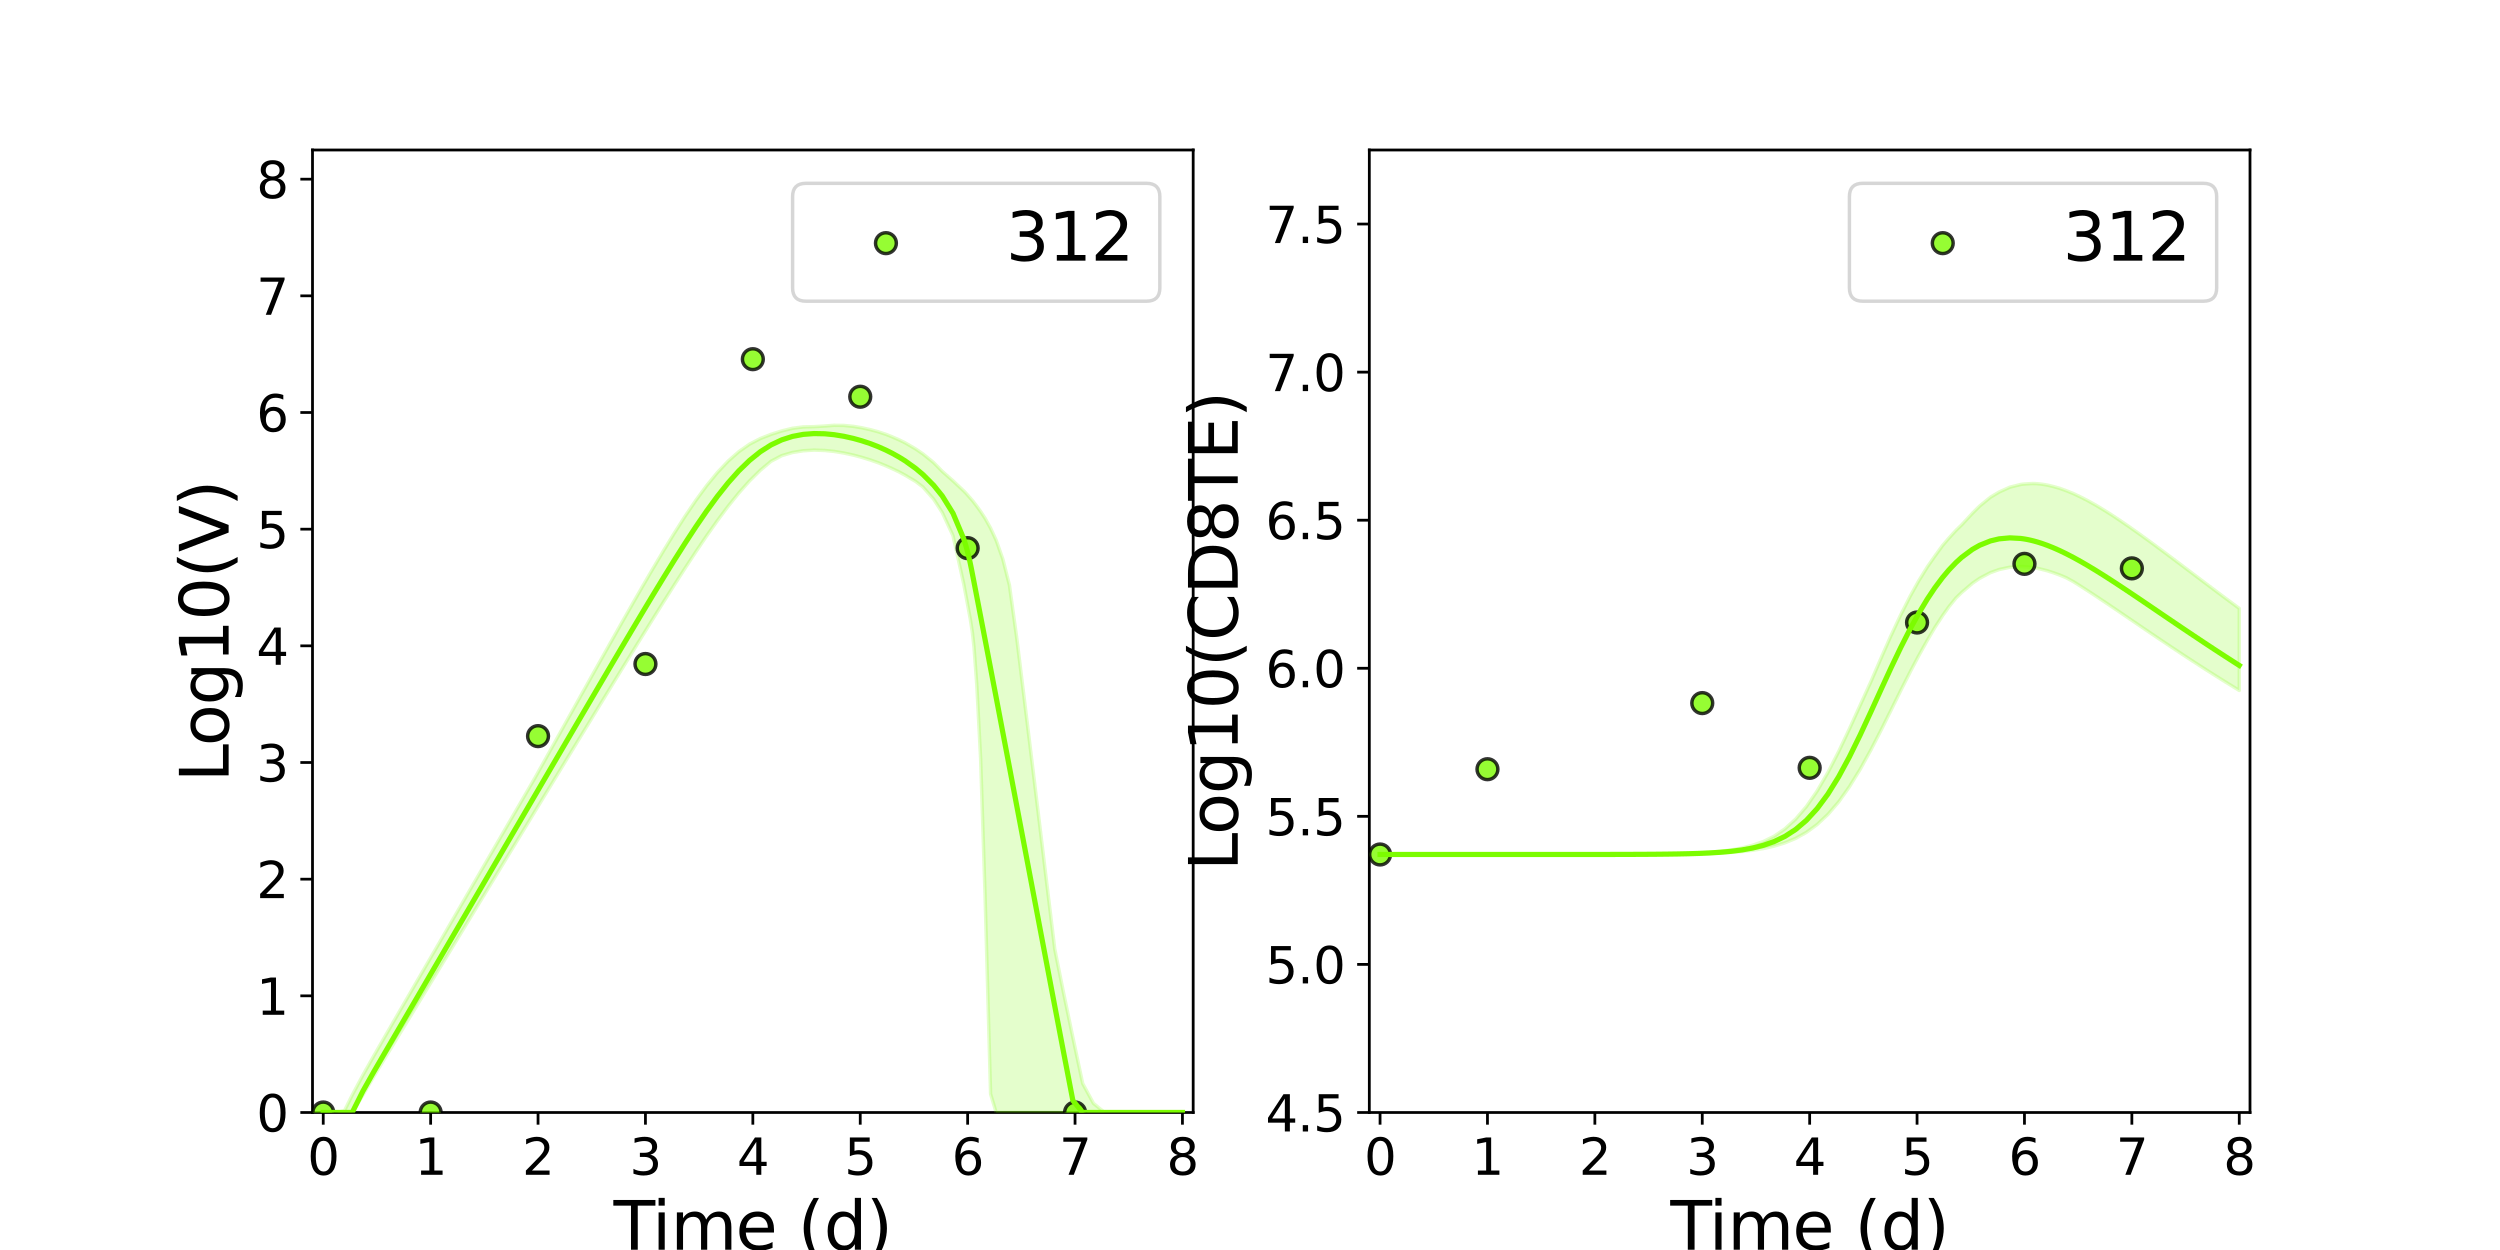 <?xml version="1.0" encoding="utf-8" standalone="no"?>
<!DOCTYPE svg PUBLIC "-//W3C//DTD SVG 1.1//EN"
  "http://www.w3.org/Graphics/SVG/1.1/DTD/svg11.dtd">
<svg xmlns:xlink="http://www.w3.org/1999/xlink" width="720pt" height="360pt" viewBox="0 0 720 360" xmlns="http://www.w3.org/2000/svg" version="1.1">
 <defs>
  <style type="text/css">*{stroke-linejoin: round; stroke-linecap: butt}</style>
 </defs>
 <g id="figure_1">
  <g id="patch_1">
   <path d="M 0 360 
L 720 360 
L 720 0 
L 0 0 
z
" style="fill: #ffffff"/>
  </g>
  <g id="axes_1">
   <g id="patch_2">
    <path d="M 90 320.4 
L 343.636 320.4 
L 343.636 43.2 
L 90 43.2 
z
" style="fill: #ffffff"/>
   </g>
   <g id="matplotlib.axis_1">
    <g id="xtick_1">
     <g id="line2d_1">
      <defs>
       <path id="mf62ce56be5" d="M 0 0 
L 0 3.5 
" style="stroke: #000000; stroke-width: 0.8"/>
      </defs>
      <g>
       <use xlink:href="#mf62ce56be5" x="93.093" y="320.4" style="stroke: #000000; stroke-width: 0.8"/>
      </g>
     </g>
     <g id="text_1">
      <!-- 0 -->
      <g transform="translate(88.512 338.342) scale(0.144 -0.144)">
       <defs>
        <path id="DejaVuSans-30" d="M 2034 4250 
Q 1547 4250 1301 3770 
Q 1056 3291 1056 2328 
Q 1056 1369 1301 889 
Q 1547 409 2034 409 
Q 2525 409 2770 889 
Q 3016 1369 3016 2328 
Q 3016 3291 2770 3770 
Q 2525 4250 2034 4250 
z
M 2034 4750 
Q 2819 4750 3233 4129 
Q 3647 3509 3647 2328 
Q 3647 1150 3233 529 
Q 2819 -91 2034 -91 
Q 1250 -91 836 529 
Q 422 1150 422 2328 
Q 422 3509 836 4129 
Q 1250 4750 2034 4750 
z
" transform="scale(0.016)"/>
       </defs>
       <use xlink:href="#DejaVuSans-30"/>
      </g>
     </g>
    </g>
    <g id="xtick_2">
     <g id="line2d_2">
      <g>
       <use xlink:href="#mf62ce56be5" x="124.024" y="320.4" style="stroke: #000000; stroke-width: 0.8"/>
      </g>
     </g>
     <g id="text_2">
      <!-- 1 -->
      <g transform="translate(119.443 338.342) scale(0.144 -0.144)">
       <defs>
        <path id="DejaVuSans-31" d="M 794 531 
L 1825 531 
L 1825 4091 
L 703 3866 
L 703 4441 
L 1819 4666 
L 2450 4666 
L 2450 531 
L 3481 531 
L 3481 0 
L 794 0 
L 794 531 
z
" transform="scale(0.016)"/>
       </defs>
       <use xlink:href="#DejaVuSans-31"/>
      </g>
     </g>
    </g>
    <g id="xtick_3">
     <g id="line2d_3">
      <g>
       <use xlink:href="#mf62ce56be5" x="154.956" y="320.4" style="stroke: #000000; stroke-width: 0.8"/>
      </g>
     </g>
     <g id="text_3">
      <!-- 2 -->
      <g transform="translate(150.375 338.342) scale(0.144 -0.144)">
       <defs>
        <path id="DejaVuSans-32" d="M 1228 531 
L 3431 531 
L 3431 0 
L 469 0 
L 469 531 
Q 828 903 1448 1529 
Q 2069 2156 2228 2338 
Q 2531 2678 2651 2914 
Q 2772 3150 2772 3378 
Q 2772 3750 2511 3984 
Q 2250 4219 1831 4219 
Q 1534 4219 1204 4116 
Q 875 4013 500 3803 
L 500 4441 
Q 881 4594 1212 4672 
Q 1544 4750 1819 4750 
Q 2544 4750 2975 4387 
Q 3406 4025 3406 3419 
Q 3406 3131 3298 2873 
Q 3191 2616 2906 2266 
Q 2828 2175 2409 1742 
Q 1991 1309 1228 531 
z
" transform="scale(0.016)"/>
       </defs>
       <use xlink:href="#DejaVuSans-32"/>
      </g>
     </g>
    </g>
    <g id="xtick_4">
     <g id="line2d_4">
      <g>
       <use xlink:href="#mf62ce56be5" x="185.887" y="320.4" style="stroke: #000000; stroke-width: 0.8"/>
      </g>
     </g>
     <g id="text_4">
      <!-- 3 -->
      <g transform="translate(181.306 338.342) scale(0.144 -0.144)">
       <defs>
        <path id="DejaVuSans-33" d="M 2597 2516 
Q 3050 2419 3304 2112 
Q 3559 1806 3559 1356 
Q 3559 666 3084 287 
Q 2609 -91 1734 -91 
Q 1441 -91 1130 -33 
Q 819 25 488 141 
L 488 750 
Q 750 597 1062 519 
Q 1375 441 1716 441 
Q 2309 441 2620 675 
Q 2931 909 2931 1356 
Q 2931 1769 2642 2001 
Q 2353 2234 1838 2234 
L 1294 2234 
L 1294 2753 
L 1863 2753 
Q 2328 2753 2575 2939 
Q 2822 3125 2822 3475 
Q 2822 3834 2567 4026 
Q 2313 4219 1838 4219 
Q 1578 4219 1281 4162 
Q 984 4106 628 3988 
L 628 4550 
Q 988 4650 1302 4700 
Q 1616 4750 1894 4750 
Q 2613 4750 3031 4423 
Q 3450 4097 3450 3541 
Q 3450 3153 3228 2886 
Q 3006 2619 2597 2516 
z
" transform="scale(0.016)"/>
       </defs>
       <use xlink:href="#DejaVuSans-33"/>
      </g>
     </g>
    </g>
    <g id="xtick_5">
     <g id="line2d_5">
      <g>
       <use xlink:href="#mf62ce56be5" x="216.818" y="320.4" style="stroke: #000000; stroke-width: 0.8"/>
      </g>
     </g>
     <g id="text_5">
      <!-- 4 -->
      <g transform="translate(212.237 338.342) scale(0.144 -0.144)">
       <defs>
        <path id="DejaVuSans-34" d="M 2419 4116 
L 825 1625 
L 2419 1625 
L 2419 4116 
z
M 2253 4666 
L 3047 4666 
L 3047 1625 
L 3713 1625 
L 3713 1100 
L 3047 1100 
L 3047 0 
L 2419 0 
L 2419 1100 
L 313 1100 
L 313 1709 
L 2253 4666 
z
" transform="scale(0.016)"/>
       </defs>
       <use xlink:href="#DejaVuSans-34"/>
      </g>
     </g>
    </g>
    <g id="xtick_6">
     <g id="line2d_6">
      <g>
       <use xlink:href="#mf62ce56be5" x="247.749" y="320.4" style="stroke: #000000; stroke-width: 0.8"/>
      </g>
     </g>
     <g id="text_6">
      <!-- 5 -->
      <g transform="translate(243.168 338.342) scale(0.144 -0.144)">
       <defs>
        <path id="DejaVuSans-35" d="M 691 4666 
L 3169 4666 
L 3169 4134 
L 1269 4134 
L 1269 2991 
Q 1406 3038 1543 3061 
Q 1681 3084 1819 3084 
Q 2600 3084 3056 2656 
Q 3513 2228 3513 1497 
Q 3513 744 3044 326 
Q 2575 -91 1722 -91 
Q 1428 -91 1123 -41 
Q 819 9 494 109 
L 494 744 
Q 775 591 1075 516 
Q 1375 441 1709 441 
Q 2250 441 2565 725 
Q 2881 1009 2881 1497 
Q 2881 1984 2565 2268 
Q 2250 2553 1709 2553 
Q 1456 2553 1204 2497 
Q 953 2441 691 2322 
L 691 4666 
z
" transform="scale(0.016)"/>
       </defs>
       <use xlink:href="#DejaVuSans-35"/>
      </g>
     </g>
    </g>
    <g id="xtick_7">
     <g id="line2d_7">
      <g>
       <use xlink:href="#mf62ce56be5" x="278.681" y="320.4" style="stroke: #000000; stroke-width: 0.8"/>
      </g>
     </g>
     <g id="text_7">
      <!-- 6 -->
      <g transform="translate(274.1 338.342) scale(0.144 -0.144)">
       <defs>
        <path id="DejaVuSans-36" d="M 2113 2584 
Q 1688 2584 1439 2293 
Q 1191 2003 1191 1497 
Q 1191 994 1439 701 
Q 1688 409 2113 409 
Q 2538 409 2786 701 
Q 3034 994 3034 1497 
Q 3034 2003 2786 2293 
Q 2538 2584 2113 2584 
z
M 3366 4563 
L 3366 3988 
Q 3128 4100 2886 4159 
Q 2644 4219 2406 4219 
Q 1781 4219 1451 3797 
Q 1122 3375 1075 2522 
Q 1259 2794 1537 2939 
Q 1816 3084 2150 3084 
Q 2853 3084 3261 2657 
Q 3669 2231 3669 1497 
Q 3669 778 3244 343 
Q 2819 -91 2113 -91 
Q 1303 -91 875 529 
Q 447 1150 447 2328 
Q 447 3434 972 4092 
Q 1497 4750 2381 4750 
Q 2619 4750 2861 4703 
Q 3103 4656 3366 4563 
z
" transform="scale(0.016)"/>
       </defs>
       <use xlink:href="#DejaVuSans-36"/>
      </g>
     </g>
    </g>
    <g id="xtick_8">
     <g id="line2d_8">
      <g>
       <use xlink:href="#mf62ce56be5" x="309.612" y="320.4" style="stroke: #000000; stroke-width: 0.8"/>
      </g>
     </g>
     <g id="text_8">
      <!-- 7 -->
      <g transform="translate(305.031 338.342) scale(0.144 -0.144)">
       <defs>
        <path id="DejaVuSans-37" d="M 525 4666 
L 3525 4666 
L 3525 4397 
L 1831 0 
L 1172 0 
L 2766 4134 
L 525 4134 
L 525 4666 
z
" transform="scale(0.016)"/>
       </defs>
       <use xlink:href="#DejaVuSans-37"/>
      </g>
     </g>
    </g>
    <g id="xtick_9">
     <g id="line2d_9">
      <g>
       <use xlink:href="#mf62ce56be5" x="340.543" y="320.4" style="stroke: #000000; stroke-width: 0.8"/>
      </g>
     </g>
     <g id="text_9">
      <!-- 8 -->
      <g transform="translate(335.962 338.342) scale(0.144 -0.144)">
       <defs>
        <path id="DejaVuSans-38" d="M 2034 2216 
Q 1584 2216 1326 1975 
Q 1069 1734 1069 1313 
Q 1069 891 1326 650 
Q 1584 409 2034 409 
Q 2484 409 2743 651 
Q 3003 894 3003 1313 
Q 3003 1734 2745 1975 
Q 2488 2216 2034 2216 
z
M 1403 2484 
Q 997 2584 770 2862 
Q 544 3141 544 3541 
Q 544 4100 942 4425 
Q 1341 4750 2034 4750 
Q 2731 4750 3128 4425 
Q 3525 4100 3525 3541 
Q 3525 3141 3298 2862 
Q 3072 2584 2669 2484 
Q 3125 2378 3379 2068 
Q 3634 1759 3634 1313 
Q 3634 634 3220 271 
Q 2806 -91 2034 -91 
Q 1263 -91 848 271 
Q 434 634 434 1313 
Q 434 1759 690 2068 
Q 947 2378 1403 2484 
z
M 1172 3481 
Q 1172 3119 1398 2916 
Q 1625 2713 2034 2713 
Q 2441 2713 2670 2916 
Q 2900 3119 2900 3481 
Q 2900 3844 2670 4047 
Q 2441 4250 2034 4250 
Q 1625 4250 1398 4047 
Q 1172 3844 1172 3481 
z
" transform="scale(0.016)"/>
       </defs>
       <use xlink:href="#DejaVuSans-38"/>
      </g>
     </g>
    </g>
    <g id="text_10">
     <!-- Time (d) -->
     <g transform="translate(176.693 359.925) scale(0.192 -0.192)">
      <defs>
       <path id="DejaVuSans-54" d="M -19 4666 
L 3928 4666 
L 3928 4134 
L 2272 4134 
L 2272 0 
L 1638 0 
L 1638 4134 
L -19 4134 
L -19 4666 
z
" transform="scale(0.016)"/>
       <path id="DejaVuSans-69" d="M 603 3500 
L 1178 3500 
L 1178 0 
L 603 0 
L 603 3500 
z
M 603 4863 
L 1178 4863 
L 1178 4134 
L 603 4134 
L 603 4863 
z
" transform="scale(0.016)"/>
       <path id="DejaVuSans-6d" d="M 3328 2828 
Q 3544 3216 3844 3400 
Q 4144 3584 4550 3584 
Q 5097 3584 5394 3201 
Q 5691 2819 5691 2113 
L 5691 0 
L 5113 0 
L 5113 2094 
Q 5113 2597 4934 2840 
Q 4756 3084 4391 3084 
Q 3944 3084 3684 2787 
Q 3425 2491 3425 1978 
L 3425 0 
L 2847 0 
L 2847 2094 
Q 2847 2600 2669 2842 
Q 2491 3084 2119 3084 
Q 1678 3084 1418 2786 
Q 1159 2488 1159 1978 
L 1159 0 
L 581 0 
L 581 3500 
L 1159 3500 
L 1159 2956 
Q 1356 3278 1631 3431 
Q 1906 3584 2284 3584 
Q 2666 3584 2933 3390 
Q 3200 3197 3328 2828 
z
" transform="scale(0.016)"/>
       <path id="DejaVuSans-65" d="M 3597 1894 
L 3597 1613 
L 953 1613 
Q 991 1019 1311 708 
Q 1631 397 2203 397 
Q 2534 397 2845 478 
Q 3156 559 3463 722 
L 3463 178 
Q 3153 47 2828 -22 
Q 2503 -91 2169 -91 
Q 1331 -91 842 396 
Q 353 884 353 1716 
Q 353 2575 817 3079 
Q 1281 3584 2069 3584 
Q 2775 3584 3186 3129 
Q 3597 2675 3597 1894 
z
M 3022 2063 
Q 3016 2534 2758 2815 
Q 2500 3097 2075 3097 
Q 1594 3097 1305 2825 
Q 1016 2553 972 2059 
L 3022 2063 
z
" transform="scale(0.016)"/>
       <path id="DejaVuSans-20" transform="scale(0.016)"/>
       <path id="DejaVuSans-28" d="M 1984 4856 
Q 1566 4138 1362 3434 
Q 1159 2731 1159 2009 
Q 1159 1288 1364 580 
Q 1569 -128 1984 -844 
L 1484 -844 
Q 1016 -109 783 600 
Q 550 1309 550 2009 
Q 550 2706 781 3412 
Q 1013 4119 1484 4856 
L 1984 4856 
z
" transform="scale(0.016)"/>
       <path id="DejaVuSans-64" d="M 2906 2969 
L 2906 4863 
L 3481 4863 
L 3481 0 
L 2906 0 
L 2906 525 
Q 2725 213 2448 61 
Q 2172 -91 1784 -91 
Q 1150 -91 751 415 
Q 353 922 353 1747 
Q 353 2572 751 3078 
Q 1150 3584 1784 3584 
Q 2172 3584 2448 3432 
Q 2725 3281 2906 2969 
z
M 947 1747 
Q 947 1113 1208 752 
Q 1469 391 1925 391 
Q 2381 391 2643 752 
Q 2906 1113 2906 1747 
Q 2906 2381 2643 2742 
Q 2381 3103 1925 3103 
Q 1469 3103 1208 2742 
Q 947 2381 947 1747 
z
" transform="scale(0.016)"/>
       <path id="DejaVuSans-29" d="M 513 4856 
L 1013 4856 
Q 1481 4119 1714 3412 
Q 1947 2706 1947 2009 
Q 1947 1309 1714 600 
Q 1481 -109 1013 -844 
L 513 -844 
Q 928 -128 1133 580 
Q 1338 1288 1338 2009 
Q 1338 2731 1133 3434 
Q 928 4138 513 4856 
z
" transform="scale(0.016)"/>
      </defs>
      <use xlink:href="#DejaVuSans-54"/>
      <use xlink:href="#DejaVuSans-69" x="57.959"/>
      <use xlink:href="#DejaVuSans-6d" x="85.742"/>
      <use xlink:href="#DejaVuSans-65" x="183.154"/>
      <use xlink:href="#DejaVuSans-20" x="244.678"/>
      <use xlink:href="#DejaVuSans-28" x="276.465"/>
      <use xlink:href="#DejaVuSans-64" x="315.479"/>
      <use xlink:href="#DejaVuSans-29" x="378.955"/>
     </g>
    </g>
   </g>
   <g id="matplotlib.axis_2">
    <g id="ytick_1">
     <g id="line2d_10">
      <defs>
       <path id="m47231607bb" d="M 0 0 
L -3.5 0 
" style="stroke: #000000; stroke-width: 0.8"/>
      </defs>
      <g>
       <use xlink:href="#m47231607bb" x="90" y="320.4" style="stroke: #000000; stroke-width: 0.8"/>
      </g>
     </g>
     <g id="text_11">
      <!-- 0 -->
      <g transform="translate(73.838 325.871) scale(0.144 -0.144)">
       <use xlink:href="#DejaVuSans-30"/>
      </g>
     </g>
    </g>
    <g id="ytick_2">
     <g id="line2d_11">
      <g>
       <use xlink:href="#m47231607bb" x="90" y="286.8" style="stroke: #000000; stroke-width: 0.8"/>
      </g>
     </g>
     <g id="text_12">
      <!-- 1 -->
      <g transform="translate(73.838 292.271) scale(0.144 -0.144)">
       <use xlink:href="#DejaVuSans-31"/>
      </g>
     </g>
    </g>
    <g id="ytick_3">
     <g id="line2d_12">
      <g>
       <use xlink:href="#m47231607bb" x="90" y="253.2" style="stroke: #000000; stroke-width: 0.8"/>
      </g>
     </g>
     <g id="text_13">
      <!-- 2 -->
      <g transform="translate(73.838 258.671) scale(0.144 -0.144)">
       <use xlink:href="#DejaVuSans-32"/>
      </g>
     </g>
    </g>
    <g id="ytick_4">
     <g id="line2d_13">
      <g>
       <use xlink:href="#m47231607bb" x="90" y="219.6" style="stroke: #000000; stroke-width: 0.8"/>
      </g>
     </g>
     <g id="text_14">
      <!-- 3 -->
      <g transform="translate(73.838 225.071) scale(0.144 -0.144)">
       <use xlink:href="#DejaVuSans-33"/>
      </g>
     </g>
    </g>
    <g id="ytick_5">
     <g id="line2d_14">
      <g>
       <use xlink:href="#m47231607bb" x="90" y="186" style="stroke: #000000; stroke-width: 0.8"/>
      </g>
     </g>
     <g id="text_15">
      <!-- 4 -->
      <g transform="translate(73.838 191.471) scale(0.144 -0.144)">
       <use xlink:href="#DejaVuSans-34"/>
      </g>
     </g>
    </g>
    <g id="ytick_6">
     <g id="line2d_15">
      <g>
       <use xlink:href="#m47231607bb" x="90" y="152.4" style="stroke: #000000; stroke-width: 0.8"/>
      </g>
     </g>
     <g id="text_16">
      <!-- 5 -->
      <g transform="translate(73.838 157.871) scale(0.144 -0.144)">
       <use xlink:href="#DejaVuSans-35"/>
      </g>
     </g>
    </g>
    <g id="ytick_7">
     <g id="line2d_16">
      <g>
       <use xlink:href="#m47231607bb" x="90" y="118.8" style="stroke: #000000; stroke-width: 0.8"/>
      </g>
     </g>
     <g id="text_17">
      <!-- 6 -->
      <g transform="translate(73.838 124.271) scale(0.144 -0.144)">
       <use xlink:href="#DejaVuSans-36"/>
      </g>
     </g>
    </g>
    <g id="ytick_8">
     <g id="line2d_17">
      <g>
       <use xlink:href="#m47231607bb" x="90" y="85.2" style="stroke: #000000; stroke-width: 0.8"/>
      </g>
     </g>
     <g id="text_18">
      <!-- 7 -->
      <g transform="translate(73.838 90.671) scale(0.144 -0.144)">
       <use xlink:href="#DejaVuSans-37"/>
      </g>
     </g>
    </g>
    <g id="ytick_9">
     <g id="line2d_18">
      <g>
       <use xlink:href="#m47231607bb" x="90" y="51.6" style="stroke: #000000; stroke-width: 0.8"/>
      </g>
     </g>
     <g id="text_19">
      <!-- 8 -->
      <g transform="translate(73.838 57.071) scale(0.144 -0.144)">
       <use xlink:href="#DejaVuSans-38"/>
      </g>
     </g>
    </g>
    <g id="text_20">
     <!-- Log10(V) -->
     <g transform="translate(65.845 225.224) rotate(-90) scale(0.192 -0.192)">
      <defs>
       <path id="DejaVuSans-4c" d="M 628 4666 
L 1259 4666 
L 1259 531 
L 3531 531 
L 3531 0 
L 628 0 
L 628 4666 
z
" transform="scale(0.016)"/>
       <path id="DejaVuSans-6f" d="M 1959 3097 
Q 1497 3097 1228 2736 
Q 959 2375 959 1747 
Q 959 1119 1226 758 
Q 1494 397 1959 397 
Q 2419 397 2687 759 
Q 2956 1122 2956 1747 
Q 2956 2369 2687 2733 
Q 2419 3097 1959 3097 
z
M 1959 3584 
Q 2709 3584 3137 3096 
Q 3566 2609 3566 1747 
Q 3566 888 3137 398 
Q 2709 -91 1959 -91 
Q 1206 -91 779 398 
Q 353 888 353 1747 
Q 353 2609 779 3096 
Q 1206 3584 1959 3584 
z
" transform="scale(0.016)"/>
       <path id="DejaVuSans-67" d="M 2906 1791 
Q 2906 2416 2648 2759 
Q 2391 3103 1925 3103 
Q 1463 3103 1205 2759 
Q 947 2416 947 1791 
Q 947 1169 1205 825 
Q 1463 481 1925 481 
Q 2391 481 2648 825 
Q 2906 1169 2906 1791 
z
M 3481 434 
Q 3481 -459 3084 -895 
Q 2688 -1331 1869 -1331 
Q 1566 -1331 1297 -1286 
Q 1028 -1241 775 -1147 
L 775 -588 
Q 1028 -725 1275 -790 
Q 1522 -856 1778 -856 
Q 2344 -856 2625 -561 
Q 2906 -266 2906 331 
L 2906 616 
Q 2728 306 2450 153 
Q 2172 0 1784 0 
Q 1141 0 747 490 
Q 353 981 353 1791 
Q 353 2603 747 3093 
Q 1141 3584 1784 3584 
Q 2172 3584 2450 3431 
Q 2728 3278 2906 2969 
L 2906 3500 
L 3481 3500 
L 3481 434 
z
" transform="scale(0.016)"/>
       <path id="DejaVuSans-56" d="M 1831 0 
L 50 4666 
L 709 4666 
L 2188 738 
L 3669 4666 
L 4325 4666 
L 2547 0 
L 1831 0 
z
" transform="scale(0.016)"/>
      </defs>
      <use xlink:href="#DejaVuSans-4c"/>
      <use xlink:href="#DejaVuSans-6f" x="53.963"/>
      <use xlink:href="#DejaVuSans-67" x="115.145"/>
      <use xlink:href="#DejaVuSans-31" x="178.621"/>
      <use xlink:href="#DejaVuSans-30" x="242.244"/>
      <use xlink:href="#DejaVuSans-28" x="305.867"/>
      <use xlink:href="#DejaVuSans-56" x="344.881"/>
      <use xlink:href="#DejaVuSans-29" x="413.289"/>
     </g>
    </g>
   </g>
   <g id="patch_3">
    <path d="M 90 320.4 
L 90 43.2 
" style="fill: none; stroke: #000000; stroke-width: 0.8; stroke-linejoin: miter; stroke-linecap: square"/>
   </g>
   <g id="patch_4">
    <path d="M 343.636 320.4 
L 343.636 43.2 
" style="fill: none; stroke: #000000; stroke-width: 0.8; stroke-linejoin: miter; stroke-linecap: square"/>
   </g>
   <g id="patch_5">
    <path d="M 90 320.4 
L 343.636 320.4 
" style="fill: none; stroke: #000000; stroke-width: 0.8; stroke-linejoin: miter; stroke-linecap: square"/>
   </g>
   <g id="patch_6">
    <path d="M 90 43.2 
L 343.636 43.2 
" style="fill: none; stroke: #000000; stroke-width: 0.8; stroke-linejoin: miter; stroke-linecap: square"/>
   </g>
   <g id="PolyCollection_1">
    <defs>
     <path id="m964cedae61" d="M 93.093 -39.6 
L 93.093 -39.6 
L 93.098 -39.6 
L 93.152 -39.6 
L 93.686 -39.6 
L 94.326 -39.6 
L 95.639 -39.6 
L 96.952 -39.6 
L 99.192 -39.6 
L 101.432 -39.6 
L 104.525 -44.622 
L 107.618 -49.912 
L 110.711 -55.022 
L 113.804 -60.105 
L 116.898 -65.19 
L 119.991 -70.277 
L 123.084 -75.366 
L 126.177 -80.454 
L 129.27 -85.543 
L 132.363 -90.631 
L 135.456 -95.719 
L 138.549 -100.806 
L 141.643 -105.893 
L 144.736 -110.979 
L 147.829 -116.064 
L 150.922 -121.147 
L 154.015 -126.229 
L 157.108 -131.308 
L 160.201 -136.385 
L 163.294 -141.459 
L 166.388 -146.529 
L 169.481 -151.595 
L 172.574 -156.654 
L 175.667 -161.706 
L 178.76 -166.746 
L 181.853 -171.773 
L 184.946 -176.778 
L 188.039 -181.756 
L 191.133 -186.694 
L 194.226 -191.577 
L 197.319 -196.384 
L 200.412 -201.088 
L 203.505 -205.654 
L 206.598 -210.035 
L 209.691 -214.177 
L 212.784 -218.021 
L 215.878 -221.501 
L 218.971 -224.558 
L 222.064 -227.146 
L 225.157 -228.782 
L 228.25 -229.686 
L 231.343 -230.182 
L 234.436 -230.368 
L 237.529 -230.261 
L 240.238 -229.988 
L 243.028 -229.526 
L 245.818 -228.917 
L 248.166 -228.291 
L 250.702 -227.507 
L 252.852 -226.761 
L 255.085 -225.853 
L 256.933 -225.037 
L 258.961 -224.071 
L 260.612 -223.17 
L 263.705 -221.334 
L 265.787 -219.752 
L 268.88 -216.243 
L 271.374 -212.383 
L 274.467 -205.711 
L 277.56 -191.8 
L 278.179 -188.513 
L 278.797 -185.192 
L 279.262 -182.695 
L 279.395 -181.982 
L 279.734 -179.884 
L 279.869 -178.991 
L 280.037 -177.875 
L 280.132 -177.062 
L 280.27 -175.817 
L 280.515 -173.601 
L 281.313 -162.765 
L 282.416 -141.591 
L 283.686 -102.537 
L 285.29 -44.924 
L 286.895 -39.6 
L 288.789 -39.6 
L 290.7 -39.6 
L 292.794 -39.6 
L 294.887 -39.6 
L 297.045 -39.6 
L 299.22 -39.6 
L 301.462 -39.6 
L 303.779 -39.6 
L 306.258 -39.6 
L 308.985 -39.6 
L 311.815 -39.6 
L 314.908 -39.6 
L 318.001 -39.6 
L 321.094 -39.6 
L 324.187 -39.6 
L 327.28 -39.6 
L 330.373 -39.6 
L 333.466 -39.6 
L 336.56 -39.6 
L 339.653 -39.6 
L 340.543 -39.6 
L 340.543 -39.6 
L 340.543 -39.6 
L 339.653 -39.6 
L 336.56 -39.6 
L 333.466 -39.6 
L 330.373 -39.6 
L 327.28 -39.6 
L 324.187 -39.6 
L 321.094 -39.6 
L 318.001 -39.686 
L 314.908 -42.24 
L 311.815 -47.949 
L 308.985 -61.232 
L 306.258 -74.287 
L 303.779 -86.604 
L 301.462 -105.663 
L 299.22 -124.154 
L 297.045 -141.994 
L 294.887 -159.554 
L 292.794 -176.459 
L 290.7 -191.547 
L 288.789 -199.058 
L 286.895 -204.402 
L 285.29 -207.873 
L 283.686 -210.755 
L 282.416 -212.693 
L 281.313 -214.22 
L 280.515 -215.257 
L 280.27 -215.575 
L 280.132 -215.754 
L 280.037 -215.877 
L 279.869 -216.068 
L 279.734 -216.22 
L 279.395 -216.603 
L 279.262 -216.753 
L 278.797 -217.278 
L 278.179 -217.977 
L 277.56 -218.609 
L 274.467 -221.52 
L 271.374 -224.243 
L 268.88 -226.784 
L 265.787 -229.286 
L 263.705 -230.709 
L 260.612 -232.508 
L 258.961 -233.31 
L 256.933 -234.198 
L 255.085 -234.936 
L 252.852 -235.667 
L 250.702 -236.249 
L 248.166 -236.812 
L 245.818 -237.204 
L 243.028 -237.478 
L 240.238 -237.518 
L 237.529 -237.307 
L 234.436 -237.125 
L 231.343 -237.055 
L 228.25 -236.654 
L 225.157 -235.895 
L 222.064 -234.912 
L 218.971 -233.7 
L 215.878 -232.089 
L 212.784 -229.927 
L 209.691 -227.196 
L 206.598 -223.914 
L 203.505 -220.13 
L 200.412 -215.915 
L 197.319 -211.348 
L 194.226 -206.506 
L 191.133 -201.457 
L 188.039 -196.256 
L 184.946 -190.945 
L 181.853 -185.558 
L 178.76 -180.116 
L 175.667 -174.636 
L 172.574 -169.13 
L 169.481 -163.606 
L 166.388 -158.07 
L 163.294 -152.524 
L 160.201 -146.972 
L 157.108 -141.416 
L 154.015 -135.887 
L 150.922 -130.559 
L 147.829 -125.23 
L 144.736 -119.899 
L 141.643 -114.568 
L 138.549 -109.235 
L 135.456 -103.903 
L 132.363 -98.57 
L 129.27 -93.237 
L 126.177 -87.904 
L 123.084 -82.571 
L 119.991 -77.237 
L 116.898 -71.903 
L 113.804 -66.567 
L 110.711 -61.221 
L 107.618 -55.845 
L 104.525 -50.379 
L 101.432 -44.596 
L 99.192 -40.079 
L 96.952 -39.602 
L 95.639 -39.6 
L 94.326 -39.6 
L 93.686 -39.6 
L 93.152 -39.6 
L 93.098 -39.6 
L 93.093 -39.6 
z
" style="stroke: #7cfc00; stroke-opacity: 0.2"/>
    </defs>
    <g clip-path="url(#p84460d3959)">
     <use xlink:href="#m964cedae61" x="0" y="360" style="fill: #7cfc00; fill-opacity: 0.2; stroke: #7cfc00; stroke-opacity: 0.2"/>
    </g>
   </g>
   <g id="legend_1">
    <g id="patch_7">
     <path d="M 232.108 86.742 
L 330.196 86.742 
Q 334.036 86.742 334.036 82.902 
L 334.036 56.64 
Q 334.036 52.8 330.196 52.8 
L 232.108 52.8 
Q 228.268 52.8 228.268 56.64 
L 228.268 82.902 
Q 228.268 86.742 232.108 86.742 
z
" style="fill: #ffffff; opacity: 0.8; stroke: #cccccc; stroke-linejoin: miter"/>
    </g>
    <g id="PathCollection_1">
     <defs>
      <path id="mb026143f49" d="M 0 3 
C 0.796 3 1.559 2.684 2.121 2.121 
C 2.684 1.559 3 0.796 3 0 
C 3 -0.796 2.684 -1.559 2.121 -2.121 
C 1.559 -2.684 0.796 -3 0 -3 
C -0.796 -3 -1.559 -2.684 -2.121 -2.121 
C -2.684 -1.559 -3 -0.796 -3 0 
C -3 0.796 -2.684 1.559 -2.121 2.121 
C -1.559 2.684 -0.796 3 0 3 
z
" style="stroke: #000000; stroke-opacity: 0.8"/>
     </defs>
     <g>
      <use xlink:href="#mb026143f49" x="255.148" y="70.029" style="fill: #7cfc00; fill-opacity: 0.8; stroke: #000000; stroke-opacity: 0.8"/>
     </g>
    </g>
    <g id="text_21">
     <!-- 312 -->
     <g transform="translate(289.708 75.069) scale(0.192 -0.192)">
      <use xlink:href="#DejaVuSans-33"/>
      <use xlink:href="#DejaVuSans-31" x="63.623"/>
      <use xlink:href="#DejaVuSans-32" x="127.246"/>
     </g>
    </g>
   </g>
   <g id="PathCollection_2">
    <g clip-path="url(#p84460d3959)">
     <use xlink:href="#mb026143f49" x="93.093" y="320.4" style="fill: #7cfc00; fill-opacity: 0.8; stroke: #000000; stroke-opacity: 0.8"/>
     <use xlink:href="#mb026143f49" x="124.024" y="320.4" style="fill: #7cfc00; fill-opacity: 0.8; stroke: #000000; stroke-opacity: 0.8"/>
     <use xlink:href="#mb026143f49" x="154.956" y="212.004" style="fill: #7cfc00; fill-opacity: 0.8; stroke: #000000; stroke-opacity: 0.8"/>
     <use xlink:href="#mb026143f49" x="185.887" y="191.234" style="fill: #7cfc00; fill-opacity: 0.8; stroke: #000000; stroke-opacity: 0.8"/>
     <use xlink:href="#mb026143f49" x="216.818" y="103.444" style="fill: #7cfc00; fill-opacity: 0.8; stroke: #000000; stroke-opacity: 0.8"/>
     <use xlink:href="#mb026143f49" x="247.749" y="114.258" style="fill: #7cfc00; fill-opacity: 0.8; stroke: #000000; stroke-opacity: 0.8"/>
     <use xlink:href="#mb026143f49" x="278.681" y="157.866" style="fill: #7cfc00; fill-opacity: 0.8; stroke: #000000; stroke-opacity: 0.8"/>
     <use xlink:href="#mb026143f49" x="309.612" y="320.4" style="fill: #7cfc00; fill-opacity: 0.8; stroke: #000000; stroke-opacity: 0.8"/>
    </g>
   </g>
   <g id="line2d_19">
    <path d="M 93.093 320.4 
L 93.098 320.4 
L 93.152 320.4 
L 93.686 320.4 
L 94.326 320.4 
L 95.639 320.4 
L 96.952 320.4 
L 99.192 320.4 
L 101.432 320.4 
L 104.525 314.222 
L 107.618 308.73 
L 110.711 303.406 
L 113.804 298.106 
L 116.898 292.804 
L 119.991 287.499 
L 123.084 282.194 
L 126.177 276.888 
L 129.27 271.583 
L 132.363 266.278 
L 135.456 260.973 
L 138.549 255.668 
L 141.643 250.364 
L 144.736 245.062 
L 147.829 239.76 
L 150.922 234.46 
L 154.015 229.161 
L 157.108 223.865 
L 160.201 218.572 
L 163.294 213.283 
L 166.388 207.998 
L 169.481 202.719 
L 172.574 197.448 
L 175.667 192.189 
L 178.76 186.945 
L 181.853 181.722 
L 184.946 176.531 
L 188.039 171.383 
L 191.133 166.296 
L 194.226 161.296 
L 197.319 156.413 
L 200.412 151.691 
L 203.505 147.182 
L 206.598 142.95 
L 209.691 139.063 
L 212.784 135.59 
L 215.878 132.589 
L 218.971 130.101 
L 222.064 128.135 
L 225.157 126.676 
L 228.25 125.683 
L 231.343 125.099 
L 234.436 124.866 
L 237.529 124.93 
L 240.238 125.196 
L 243.028 125.651 
L 245.818 126.278 
L 248.166 126.936 
L 250.702 127.782 
L 252.852 128.616 
L 255.085 129.605 
L 256.933 130.527 
L 258.961 131.66 
L 260.612 132.685 
L 263.705 134.898 
L 265.787 136.648 
L 268.88 139.748 
L 271.374 142.844 
L 274.467 147.832 
L 277.56 155.191 
L 278.179 157.188 
L 278.797 159.471 
L 279.262 161.428 
L 279.395 162.032 
L 279.734 163.668 
L 279.869 164.351 
L 280.037 165.215 
L 280.132 165.702 
L 280.27 166.414 
L 280.515 167.676 
L 281.313 171.803 
L 282.416 177.518 
L 283.686 184.116 
L 285.29 192.496 
L 286.895 200.875 
L 288.789 210.823 
L 290.7 220.867 
L 292.794 231.911 
L 294.887 242.949 
L 297.045 254.334 
L 299.22 265.805 
L 301.462 277.619 
L 303.779 289.802 
L 306.258 302.785 
L 308.985 316.947 
L 311.815 320.4 
L 314.908 320.4 
L 318.001 320.4 
L 321.094 320.4 
L 324.187 320.4 
L 327.28 320.4 
L 330.373 320.4 
L 333.466 320.4 
L 336.56 320.4 
L 339.653 320.4 
L 340.543 320.4 
" clip-path="url(#p84460d3959)" style="fill: none; stroke: #7cfc00; stroke-width: 1.5; stroke-linecap: square"/>
   </g>
  </g>
  <g id="axes_2">
   <g id="patch_8">
    <path d="M 394.364 320.4 
L 648 320.4 
L 648 43.2 
L 394.364 43.2 
z
" style="fill: #ffffff"/>
   </g>
   <g id="matplotlib.axis_3">
    <g id="xtick_10">
     <g id="line2d_20">
      <g>
       <use xlink:href="#mf62ce56be5" x="397.457" y="320.4" style="stroke: #000000; stroke-width: 0.8"/>
      </g>
     </g>
     <g id="text_22">
      <!-- 0 -->
      <g transform="translate(392.876 338.342) scale(0.144 -0.144)">
       <use xlink:href="#DejaVuSans-30"/>
      </g>
     </g>
    </g>
    <g id="xtick_11">
     <g id="line2d_21">
      <g>
       <use xlink:href="#mf62ce56be5" x="428.388" y="320.4" style="stroke: #000000; stroke-width: 0.8"/>
      </g>
     </g>
     <g id="text_23">
      <!-- 1 -->
      <g transform="translate(423.807 338.342) scale(0.144 -0.144)">
       <use xlink:href="#DejaVuSans-31"/>
      </g>
     </g>
    </g>
    <g id="xtick_12">
     <g id="line2d_22">
      <g>
       <use xlink:href="#mf62ce56be5" x="459.319" y="320.4" style="stroke: #000000; stroke-width: 0.8"/>
      </g>
     </g>
     <g id="text_24">
      <!-- 2 -->
      <g transform="translate(454.738 338.342) scale(0.144 -0.144)">
       <use xlink:href="#DejaVuSans-32"/>
      </g>
     </g>
    </g>
    <g id="xtick_13">
     <g id="line2d_23">
      <g>
       <use xlink:href="#mf62ce56be5" x="490.251" y="320.4" style="stroke: #000000; stroke-width: 0.8"/>
      </g>
     </g>
     <g id="text_25">
      <!-- 3 -->
      <g transform="translate(485.67 338.342) scale(0.144 -0.144)">
       <use xlink:href="#DejaVuSans-33"/>
      </g>
     </g>
    </g>
    <g id="xtick_14">
     <g id="line2d_24">
      <g>
       <use xlink:href="#mf62ce56be5" x="521.182" y="320.4" style="stroke: #000000; stroke-width: 0.8"/>
      </g>
     </g>
     <g id="text_26">
      <!-- 4 -->
      <g transform="translate(516.601 338.342) scale(0.144 -0.144)">
       <use xlink:href="#DejaVuSans-34"/>
      </g>
     </g>
    </g>
    <g id="xtick_15">
     <g id="line2d_25">
      <g>
       <use xlink:href="#mf62ce56be5" x="552.113" y="320.4" style="stroke: #000000; stroke-width: 0.8"/>
      </g>
     </g>
     <g id="text_27">
      <!-- 5 -->
      <g transform="translate(547.532 338.342) scale(0.144 -0.144)">
       <use xlink:href="#DejaVuSans-35"/>
      </g>
     </g>
    </g>
    <g id="xtick_16">
     <g id="line2d_26">
      <g>
       <use xlink:href="#mf62ce56be5" x="583.044" y="320.4" style="stroke: #000000; stroke-width: 0.8"/>
      </g>
     </g>
     <g id="text_28">
      <!-- 6 -->
      <g transform="translate(578.463 338.342) scale(0.144 -0.144)">
       <use xlink:href="#DejaVuSans-36"/>
      </g>
     </g>
    </g>
    <g id="xtick_17">
     <g id="line2d_27">
      <g>
       <use xlink:href="#mf62ce56be5" x="613.976" y="320.4" style="stroke: #000000; stroke-width: 0.8"/>
      </g>
     </g>
     <g id="text_29">
      <!-- 7 -->
      <g transform="translate(609.395 338.342) scale(0.144 -0.144)">
       <use xlink:href="#DejaVuSans-37"/>
      </g>
     </g>
    </g>
    <g id="xtick_18">
     <g id="line2d_28">
      <g>
       <use xlink:href="#mf62ce56be5" x="644.907" y="320.4" style="stroke: #000000; stroke-width: 0.8"/>
      </g>
     </g>
     <g id="text_30">
      <!-- 8 -->
      <g transform="translate(640.326 338.342) scale(0.144 -0.144)">
       <use xlink:href="#DejaVuSans-38"/>
      </g>
     </g>
    </g>
    <g id="text_31">
     <!-- Time (d) -->
     <g transform="translate(481.057 359.925) scale(0.192 -0.192)">
      <use xlink:href="#DejaVuSans-54"/>
      <use xlink:href="#DejaVuSans-69" x="57.959"/>
      <use xlink:href="#DejaVuSans-6d" x="85.742"/>
      <use xlink:href="#DejaVuSans-65" x="183.154"/>
      <use xlink:href="#DejaVuSans-20" x="244.678"/>
      <use xlink:href="#DejaVuSans-28" x="276.465"/>
      <use xlink:href="#DejaVuSans-64" x="315.479"/>
      <use xlink:href="#DejaVuSans-29" x="378.955"/>
     </g>
    </g>
   </g>
   <g id="matplotlib.axis_4">
    <g id="ytick_10">
     <g id="line2d_29">
      <g>
       <use xlink:href="#m47231607bb" x="394.364" y="320.4" style="stroke: #000000; stroke-width: 0.8"/>
      </g>
     </g>
     <g id="text_32">
      <!-- 4.5 -->
      <g transform="translate(364.463 325.871) scale(0.144 -0.144)">
       <defs>
        <path id="DejaVuSans-2e" d="M 684 794 
L 1344 794 
L 1344 0 
L 684 0 
L 684 794 
z
" transform="scale(0.016)"/>
       </defs>
       <use xlink:href="#DejaVuSans-34"/>
       <use xlink:href="#DejaVuSans-2e" x="63.623"/>
       <use xlink:href="#DejaVuSans-35" x="95.41"/>
      </g>
     </g>
    </g>
    <g id="ytick_11">
     <g id="line2d_30">
      <g>
       <use xlink:href="#m47231607bb" x="394.364" y="277.754" style="stroke: #000000; stroke-width: 0.8"/>
      </g>
     </g>
     <g id="text_33">
      <!-- 5.0 -->
      <g transform="translate(364.463 283.225) scale(0.144 -0.144)">
       <use xlink:href="#DejaVuSans-35"/>
       <use xlink:href="#DejaVuSans-2e" x="63.623"/>
       <use xlink:href="#DejaVuSans-30" x="95.41"/>
      </g>
     </g>
    </g>
    <g id="ytick_12">
     <g id="line2d_31">
      <g>
       <use xlink:href="#m47231607bb" x="394.364" y="235.108" style="stroke: #000000; stroke-width: 0.8"/>
      </g>
     </g>
     <g id="text_34">
      <!-- 5.5 -->
      <g transform="translate(364.463 240.579) scale(0.144 -0.144)">
       <use xlink:href="#DejaVuSans-35"/>
       <use xlink:href="#DejaVuSans-2e" x="63.623"/>
       <use xlink:href="#DejaVuSans-35" x="95.41"/>
      </g>
     </g>
    </g>
    <g id="ytick_13">
     <g id="line2d_32">
      <g>
       <use xlink:href="#m47231607bb" x="394.364" y="192.462" style="stroke: #000000; stroke-width: 0.8"/>
      </g>
     </g>
     <g id="text_35">
      <!-- 6.0 -->
      <g transform="translate(364.463 197.932) scale(0.144 -0.144)">
       <use xlink:href="#DejaVuSans-36"/>
       <use xlink:href="#DejaVuSans-2e" x="63.623"/>
       <use xlink:href="#DejaVuSans-30" x="95.41"/>
      </g>
     </g>
    </g>
    <g id="ytick_14">
     <g id="line2d_33">
      <g>
       <use xlink:href="#m47231607bb" x="394.364" y="149.815" style="stroke: #000000; stroke-width: 0.8"/>
      </g>
     </g>
     <g id="text_36">
      <!-- 6.5 -->
      <g transform="translate(364.463 155.286) scale(0.144 -0.144)">
       <use xlink:href="#DejaVuSans-36"/>
       <use xlink:href="#DejaVuSans-2e" x="63.623"/>
       <use xlink:href="#DejaVuSans-35" x="95.41"/>
      </g>
     </g>
    </g>
    <g id="ytick_15">
     <g id="line2d_34">
      <g>
       <use xlink:href="#m47231607bb" x="394.364" y="107.169" style="stroke: #000000; stroke-width: 0.8"/>
      </g>
     </g>
     <g id="text_37">
      <!-- 7.0 -->
      <g transform="translate(364.463 112.64) scale(0.144 -0.144)">
       <use xlink:href="#DejaVuSans-37"/>
       <use xlink:href="#DejaVuSans-2e" x="63.623"/>
       <use xlink:href="#DejaVuSans-30" x="95.41"/>
      </g>
     </g>
    </g>
    <g id="ytick_16">
     <g id="line2d_35">
      <g>
       <use xlink:href="#m47231607bb" x="394.364" y="64.523" style="stroke: #000000; stroke-width: 0.8"/>
      </g>
     </g>
     <g id="text_38">
      <!-- 7.5 -->
      <g transform="translate(364.463 69.994) scale(0.144 -0.144)">
       <use xlink:href="#DejaVuSans-37"/>
       <use xlink:href="#DejaVuSans-2e" x="63.623"/>
       <use xlink:href="#DejaVuSans-35" x="95.41"/>
      </g>
     </g>
    </g>
    <g id="text_39">
     <!-- Log10(CD8TE) -->
     <g transform="translate(356.47 250.79) rotate(-90) scale(0.192 -0.192)">
      <defs>
       <path id="DejaVuSans-43" d="M 4122 4306 
L 4122 3641 
Q 3803 3938 3442 4084 
Q 3081 4231 2675 4231 
Q 1875 4231 1450 3742 
Q 1025 3253 1025 2328 
Q 1025 1406 1450 917 
Q 1875 428 2675 428 
Q 3081 428 3442 575 
Q 3803 722 4122 1019 
L 4122 359 
Q 3791 134 3420 21 
Q 3050 -91 2638 -91 
Q 1578 -91 968 557 
Q 359 1206 359 2328 
Q 359 3453 968 4101 
Q 1578 4750 2638 4750 
Q 3056 4750 3426 4639 
Q 3797 4528 4122 4306 
z
" transform="scale(0.016)"/>
       <path id="DejaVuSans-44" d="M 1259 4147 
L 1259 519 
L 2022 519 
Q 2988 519 3436 956 
Q 3884 1394 3884 2338 
Q 3884 3275 3436 3711 
Q 2988 4147 2022 4147 
L 1259 4147 
z
M 628 4666 
L 1925 4666 
Q 3281 4666 3915 4102 
Q 4550 3538 4550 2338 
Q 4550 1131 3912 565 
Q 3275 0 1925 0 
L 628 0 
L 628 4666 
z
" transform="scale(0.016)"/>
       <path id="DejaVuSans-45" d="M 628 4666 
L 3578 4666 
L 3578 4134 
L 1259 4134 
L 1259 2753 
L 3481 2753 
L 3481 2222 
L 1259 2222 
L 1259 531 
L 3634 531 
L 3634 0 
L 628 0 
L 628 4666 
z
" transform="scale(0.016)"/>
      </defs>
      <use xlink:href="#DejaVuSans-4c"/>
      <use xlink:href="#DejaVuSans-6f" x="53.963"/>
      <use xlink:href="#DejaVuSans-67" x="115.145"/>
      <use xlink:href="#DejaVuSans-31" x="178.621"/>
      <use xlink:href="#DejaVuSans-30" x="242.244"/>
      <use xlink:href="#DejaVuSans-28" x="305.867"/>
      <use xlink:href="#DejaVuSans-43" x="344.881"/>
      <use xlink:href="#DejaVuSans-44" x="414.705"/>
      <use xlink:href="#DejaVuSans-38" x="491.707"/>
      <use xlink:href="#DejaVuSans-54" x="555.33"/>
      <use xlink:href="#DejaVuSans-45" x="616.414"/>
      <use xlink:href="#DejaVuSans-29" x="679.598"/>
     </g>
    </g>
   </g>
   <g id="patch_9">
    <path d="M 394.364 320.4 
L 394.364 43.2 
" style="fill: none; stroke: #000000; stroke-width: 0.8; stroke-linejoin: miter; stroke-linecap: square"/>
   </g>
   <g id="patch_10">
    <path d="M 648 320.4 
L 648 43.2 
" style="fill: none; stroke: #000000; stroke-width: 0.8; stroke-linejoin: miter; stroke-linecap: square"/>
   </g>
   <g id="patch_11">
    <path d="M 394.364 320.4 
L 648 320.4 
" style="fill: none; stroke: #000000; stroke-width: 0.8; stroke-linejoin: miter; stroke-linecap: square"/>
   </g>
   <g id="patch_12">
    <path d="M 394.364 43.2 
L 648 43.2 
" style="fill: none; stroke: #000000; stroke-width: 0.8; stroke-linejoin: miter; stroke-linecap: square"/>
   </g>
   <g id="PolyCollection_2">
    <defs>
     <path id="ma88b1ab795" d="M 397.457 -113.906 
L 397.457 -113.906 
L 397.462 -113.906 
L 397.515 -113.906 
L 398.049 -113.906 
L 398.69 -113.906 
L 400.003 -113.906 
L 401.316 -113.906 
L 403.556 -113.906 
L 405.796 -113.906 
L 408.889 -113.906 
L 411.982 -113.906 
L 415.075 -113.906 
L 418.168 -113.906 
L 421.261 -113.906 
L 424.354 -113.906 
L 427.447 -113.906 
L 430.541 -113.906 
L 433.634 -113.906 
L 436.727 -113.906 
L 439.82 -113.907 
L 442.913 -113.907 
L 446.006 -113.908 
L 449.099 -113.908 
L 452.192 -113.909 
L 455.286 -113.91 
L 458.379 -113.912 
L 461.472 -113.915 
L 464.565 -113.919 
L 467.658 -113.924 
L 470.751 -113.932 
L 473.844 -113.943 
L 476.937 -113.959 
L 480.031 -113.982 
L 483.124 -114.014 
L 486.217 -114.059 
L 489.31 -114.123 
L 492.403 -114.213 
L 495.496 -114.341 
L 498.589 -114.521 
L 501.682 -114.774 
L 504.776 -115.13 
L 507.869 -115.626 
L 510.962 -116.315 
L 514.055 -117.262 
L 517.148 -118.55 
L 520.241 -120.273 
L 523.334 -122.534 
L 526.427 -125.43 
L 529.521 -129.03 
L 532.614 -133.389 
L 535.707 -138.401 
L 538.8 -143.991 
L 541.893 -149.995 
L 544.601 -155.44 
L 547.392 -161.078 
L 550.182 -166.587 
L 552.53 -171.028 
L 555.066 -175.581 
L 557.215 -179.229 
L 559.448 -182.662 
L 561.296 -185.269 
L 563.324 -187.777 
L 564.975 -189.373 
L 568.068 -192.021 
L 570.15 -193.448 
L 573.243 -195.075 
L 575.738 -195.968 
L 578.831 -196.636 
L 581.924 -196.84 
L 582.542 -196.803 
L 583.161 -196.766 
L 583.626 -196.738 
L 583.759 -196.73 
L 584.098 -196.709 
L 584.232 -196.701 
L 584.401 -196.689 
L 584.495 -196.674 
L 584.633 -196.652 
L 584.878 -196.613 
L 585.677 -196.487 
L 586.779 -196.311 
L 588.049 -196.025 
L 589.654 -195.605 
L 591.258 -195.092 
L 593.152 -194.406 
L 595.064 -193.618 
L 597.158 -192.465 
L 599.251 -191.152 
L 601.408 -189.765 
L 603.584 -188.339 
L 605.826 -186.848 
L 608.143 -185.29 
L 610.621 -183.612 
L 613.348 -181.757 
L 616.178 -179.831 
L 619.271 -177.731 
L 622.364 -175.643 
L 625.458 -173.572 
L 628.551 -171.522 
L 631.644 -169.497 
L 634.737 -167.5 
L 637.83 -165.532 
L 640.923 -163.596 
L 644.016 -161.693 
L 644.907 -161.152 
L 644.907 -184.775 
L 644.907 -184.775 
L 644.016 -185.434 
L 640.923 -187.732 
L 637.83 -190.046 
L 634.737 -192.371 
L 631.644 -194.702 
L 628.551 -197.035 
L 625.458 -199.362 
L 622.364 -201.673 
L 619.271 -203.958 
L 616.178 -206.199 
L 613.348 -208.206 
L 610.621 -210.073 
L 608.143 -211.717 
L 605.826 -213.176 
L 603.584 -214.526 
L 601.408 -215.741 
L 599.251 -216.848 
L 597.158 -217.839 
L 595.064 -218.685 
L 593.152 -219.376 
L 591.258 -219.908 
L 589.654 -220.293 
L 588.049 -220.559 
L 586.779 -220.691 
L 585.677 -220.745 
L 584.878 -220.719 
L 584.633 -220.703 
L 584.495 -220.694 
L 584.401 -220.688 
L 584.232 -220.677 
L 584.098 -220.669 
L 583.759 -220.647 
L 583.626 -220.638 
L 583.161 -220.609 
L 582.542 -220.569 
L 581.924 -220.464 
L 578.831 -219.692 
L 575.738 -218.294 
L 573.243 -216.8 
L 570.15 -214.274 
L 568.068 -212.195 
L 564.975 -208.86 
L 563.324 -207.262 
L 561.296 -205.045 
L 559.448 -202.886 
L 557.215 -199.809 
L 555.066 -196.722 
L 552.53 -192.615 
L 550.182 -188.393 
L 547.392 -182.892 
L 544.601 -176.938 
L 541.893 -170.8 
L 538.8 -163.641 
L 535.707 -156.848 
L 532.614 -150.052 
L 529.521 -143.519 
L 526.427 -137.5 
L 523.334 -132.195 
L 520.241 -127.722 
L 517.148 -124.107 
L 514.055 -121.294 
L 510.962 -119.174 
L 507.869 -117.664 
L 504.776 -116.568 
L 501.682 -115.781 
L 498.589 -115.221 
L 495.496 -114.825 
L 492.403 -114.547 
L 489.31 -114.353 
L 486.217 -114.217 
L 483.124 -114.122 
L 480.031 -114.056 
L 476.937 -114.011 
L 473.844 -113.979 
L 470.751 -113.956 
L 467.658 -113.941 
L 464.565 -113.93 
L 461.472 -113.923 
L 458.379 -113.918 
L 455.286 -113.914 
L 452.192 -113.912 
L 449.099 -113.91 
L 446.006 -113.909 
L 442.913 -113.908 
L 439.82 -113.907 
L 436.727 -113.907 
L 433.634 -113.907 
L 430.541 -113.906 
L 427.447 -113.906 
L 424.354 -113.906 
L 421.261 -113.906 
L 418.168 -113.906 
L 415.075 -113.906 
L 411.982 -113.906 
L 408.889 -113.906 
L 405.796 -113.906 
L 403.556 -113.906 
L 401.316 -113.906 
L 400.003 -113.906 
L 398.69 -113.906 
L 398.049 -113.906 
L 397.515 -113.906 
L 397.462 -113.906 
L 397.457 -113.906 
z
" style="stroke: #7cfc00; stroke-opacity: 0.2"/>
    </defs>
    <g clip-path="url(#p2b2f22d299)">
     <use xlink:href="#ma88b1ab795" x="0" y="360" style="fill: #7cfc00; fill-opacity: 0.2; stroke: #7cfc00; stroke-opacity: 0.2"/>
    </g>
   </g>
   <g id="legend_2">
    <g id="patch_13">
     <path d="M 536.472 86.742 
L 634.56 86.742 
Q 638.4 86.742 638.4 82.902 
L 638.4 56.64 
Q 638.4 52.8 634.56 52.8 
L 536.472 52.8 
Q 532.632 52.8 532.632 56.64 
L 532.632 82.902 
Q 532.632 86.742 536.472 86.742 
z
" style="fill: #ffffff; opacity: 0.8; stroke: #cccccc; stroke-linejoin: miter"/>
    </g>
    <g id="PathCollection_3">
     <g>
      <use xlink:href="#mb026143f49" x="559.512" y="70.029" style="fill: #7cfc00; fill-opacity: 0.8; stroke: #000000; stroke-opacity: 0.8"/>
     </g>
    </g>
    <g id="text_40">
     <!-- 312 -->
     <g transform="translate(594.072 75.069) scale(0.192 -0.192)">
      <use xlink:href="#DejaVuSans-33"/>
      <use xlink:href="#DejaVuSans-31" x="63.623"/>
      <use xlink:href="#DejaVuSans-32" x="127.246"/>
     </g>
    </g>
   </g>
   <g id="PathCollection_4">
    <g clip-path="url(#p2b2f22d299)">
     <use xlink:href="#mb026143f49" x="366.525" y="196.089" style="fill: #7cfc00; fill-opacity: 0.8; stroke: #000000; stroke-opacity: 0.8"/>
     <use xlink:href="#mb026143f49" x="397.457" y="246.094" style="fill: #7cfc00; fill-opacity: 0.8; stroke: #000000; stroke-opacity: 0.8"/>
     <use xlink:href="#mb026143f49" x="428.388" y="221.532" style="fill: #7cfc00; fill-opacity: 0.8; stroke: #000000; stroke-opacity: 0.8"/>
     <use xlink:href="#mb026143f49" x="490.251" y="202.492" style="fill: #7cfc00; fill-opacity: 0.8; stroke: #000000; stroke-opacity: 0.8"/>
     <use xlink:href="#mb026143f49" x="521.182" y="221.134" style="fill: #7cfc00; fill-opacity: 0.8; stroke: #000000; stroke-opacity: 0.8"/>
     <use xlink:href="#mb026143f49" x="552.113" y="179.285" style="fill: #7cfc00; fill-opacity: 0.8; stroke: #000000; stroke-opacity: 0.8"/>
     <use xlink:href="#mb026143f49" x="583.044" y="162.392" style="fill: #7cfc00; fill-opacity: 0.8; stroke: #000000; stroke-opacity: 0.8"/>
     <use xlink:href="#mb026143f49" x="613.976" y="163.69" style="fill: #7cfc00; fill-opacity: 0.8; stroke: #000000; stroke-opacity: 0.8"/>
    </g>
   </g>
   <g id="line2d_36">
    <path d="M 397.457 246.094 
L 397.462 246.094 
L 397.515 246.094 
L 398.049 246.094 
L 398.69 246.094 
L 400.003 246.094 
L 401.316 246.094 
L 403.556 246.094 
L 405.796 246.094 
L 408.889 246.094 
L 411.982 246.094 
L 415.075 246.094 
L 418.168 246.094 
L 421.261 246.094 
L 424.354 246.094 
L 427.447 246.094 
L 430.541 246.094 
L 433.634 246.094 
L 436.727 246.093 
L 439.82 246.093 
L 442.913 246.093 
L 446.006 246.092 
L 449.099 246.091 
L 452.192 246.09 
L 455.286 246.088 
L 458.379 246.086 
L 461.472 246.082 
L 464.565 246.077 
L 467.658 246.069 
L 470.751 246.058 
L 473.844 246.043 
L 476.937 246.021 
L 480.031 245.988 
L 483.124 245.942 
L 486.217 245.876 
L 489.31 245.781 
L 492.403 245.646 
L 495.496 245.451 
L 498.589 245.175 
L 501.682 244.782 
L 504.776 244.226 
L 507.869 243.447 
L 510.962 242.365 
L 514.055 240.882 
L 517.148 238.884 
L 520.241 236.253 
L 523.334 232.883 
L 526.427 228.708 
L 529.521 223.723 
L 532.614 218.006 
L 535.707 211.708 
L 538.8 205.04 
L 541.893 198.239 
L 544.601 192.354 
L 547.392 186.515 
L 550.182 181.026 
L 552.53 176.748 
L 555.066 172.531 
L 557.215 169.31 
L 559.448 166.321 
L 561.296 164.126 
L 563.324 162.009 
L 564.975 160.507 
L 568.068 158.215 
L 570.15 157.035 
L 573.243 155.789 
L 575.738 155.192 
L 578.831 154.907 
L 581.924 155.072 
L 582.542 155.154 
L 583.161 155.251 
L 583.626 155.334 
L 583.759 155.36 
L 584.098 155.427 
L 584.232 155.455 
L 584.401 155.49 
L 584.495 155.511 
L 584.633 155.542 
L 584.878 155.597 
L 585.677 155.794 
L 586.779 156.101 
L 588.049 156.501 
L 589.654 157.074 
L 591.258 157.716 
L 593.152 158.552 
L 595.064 159.473 
L 597.158 160.559 
L 599.251 161.714 
L 601.408 162.966 
L 603.584 164.281 
L 605.826 165.681 
L 608.143 167.167 
L 610.621 168.789 
L 613.348 170.604 
L 616.178 172.508 
L 619.271 174.605 
L 622.364 176.708 
L 625.458 178.808 
L 628.551 180.899 
L 631.644 182.976 
L 634.737 185.035 
L 637.83 187.073 
L 640.923 189.086 
L 644.016 191.073 
L 644.907 191.64 
" clip-path="url(#p2b2f22d299)" style="fill: none; stroke: #7cfc00; stroke-width: 1.5; stroke-linecap: square"/>
   </g>
  </g>
 </g>
 <defs>
  <clipPath id="p84460d3959">
   <rect x="90" y="43.2" width="253.636" height="277.2"/>
  </clipPath>
  <clipPath id="p2b2f22d299">
   <rect x="394.364" y="43.2" width="253.636" height="277.2"/>
  </clipPath>
 </defs>
</svg>
